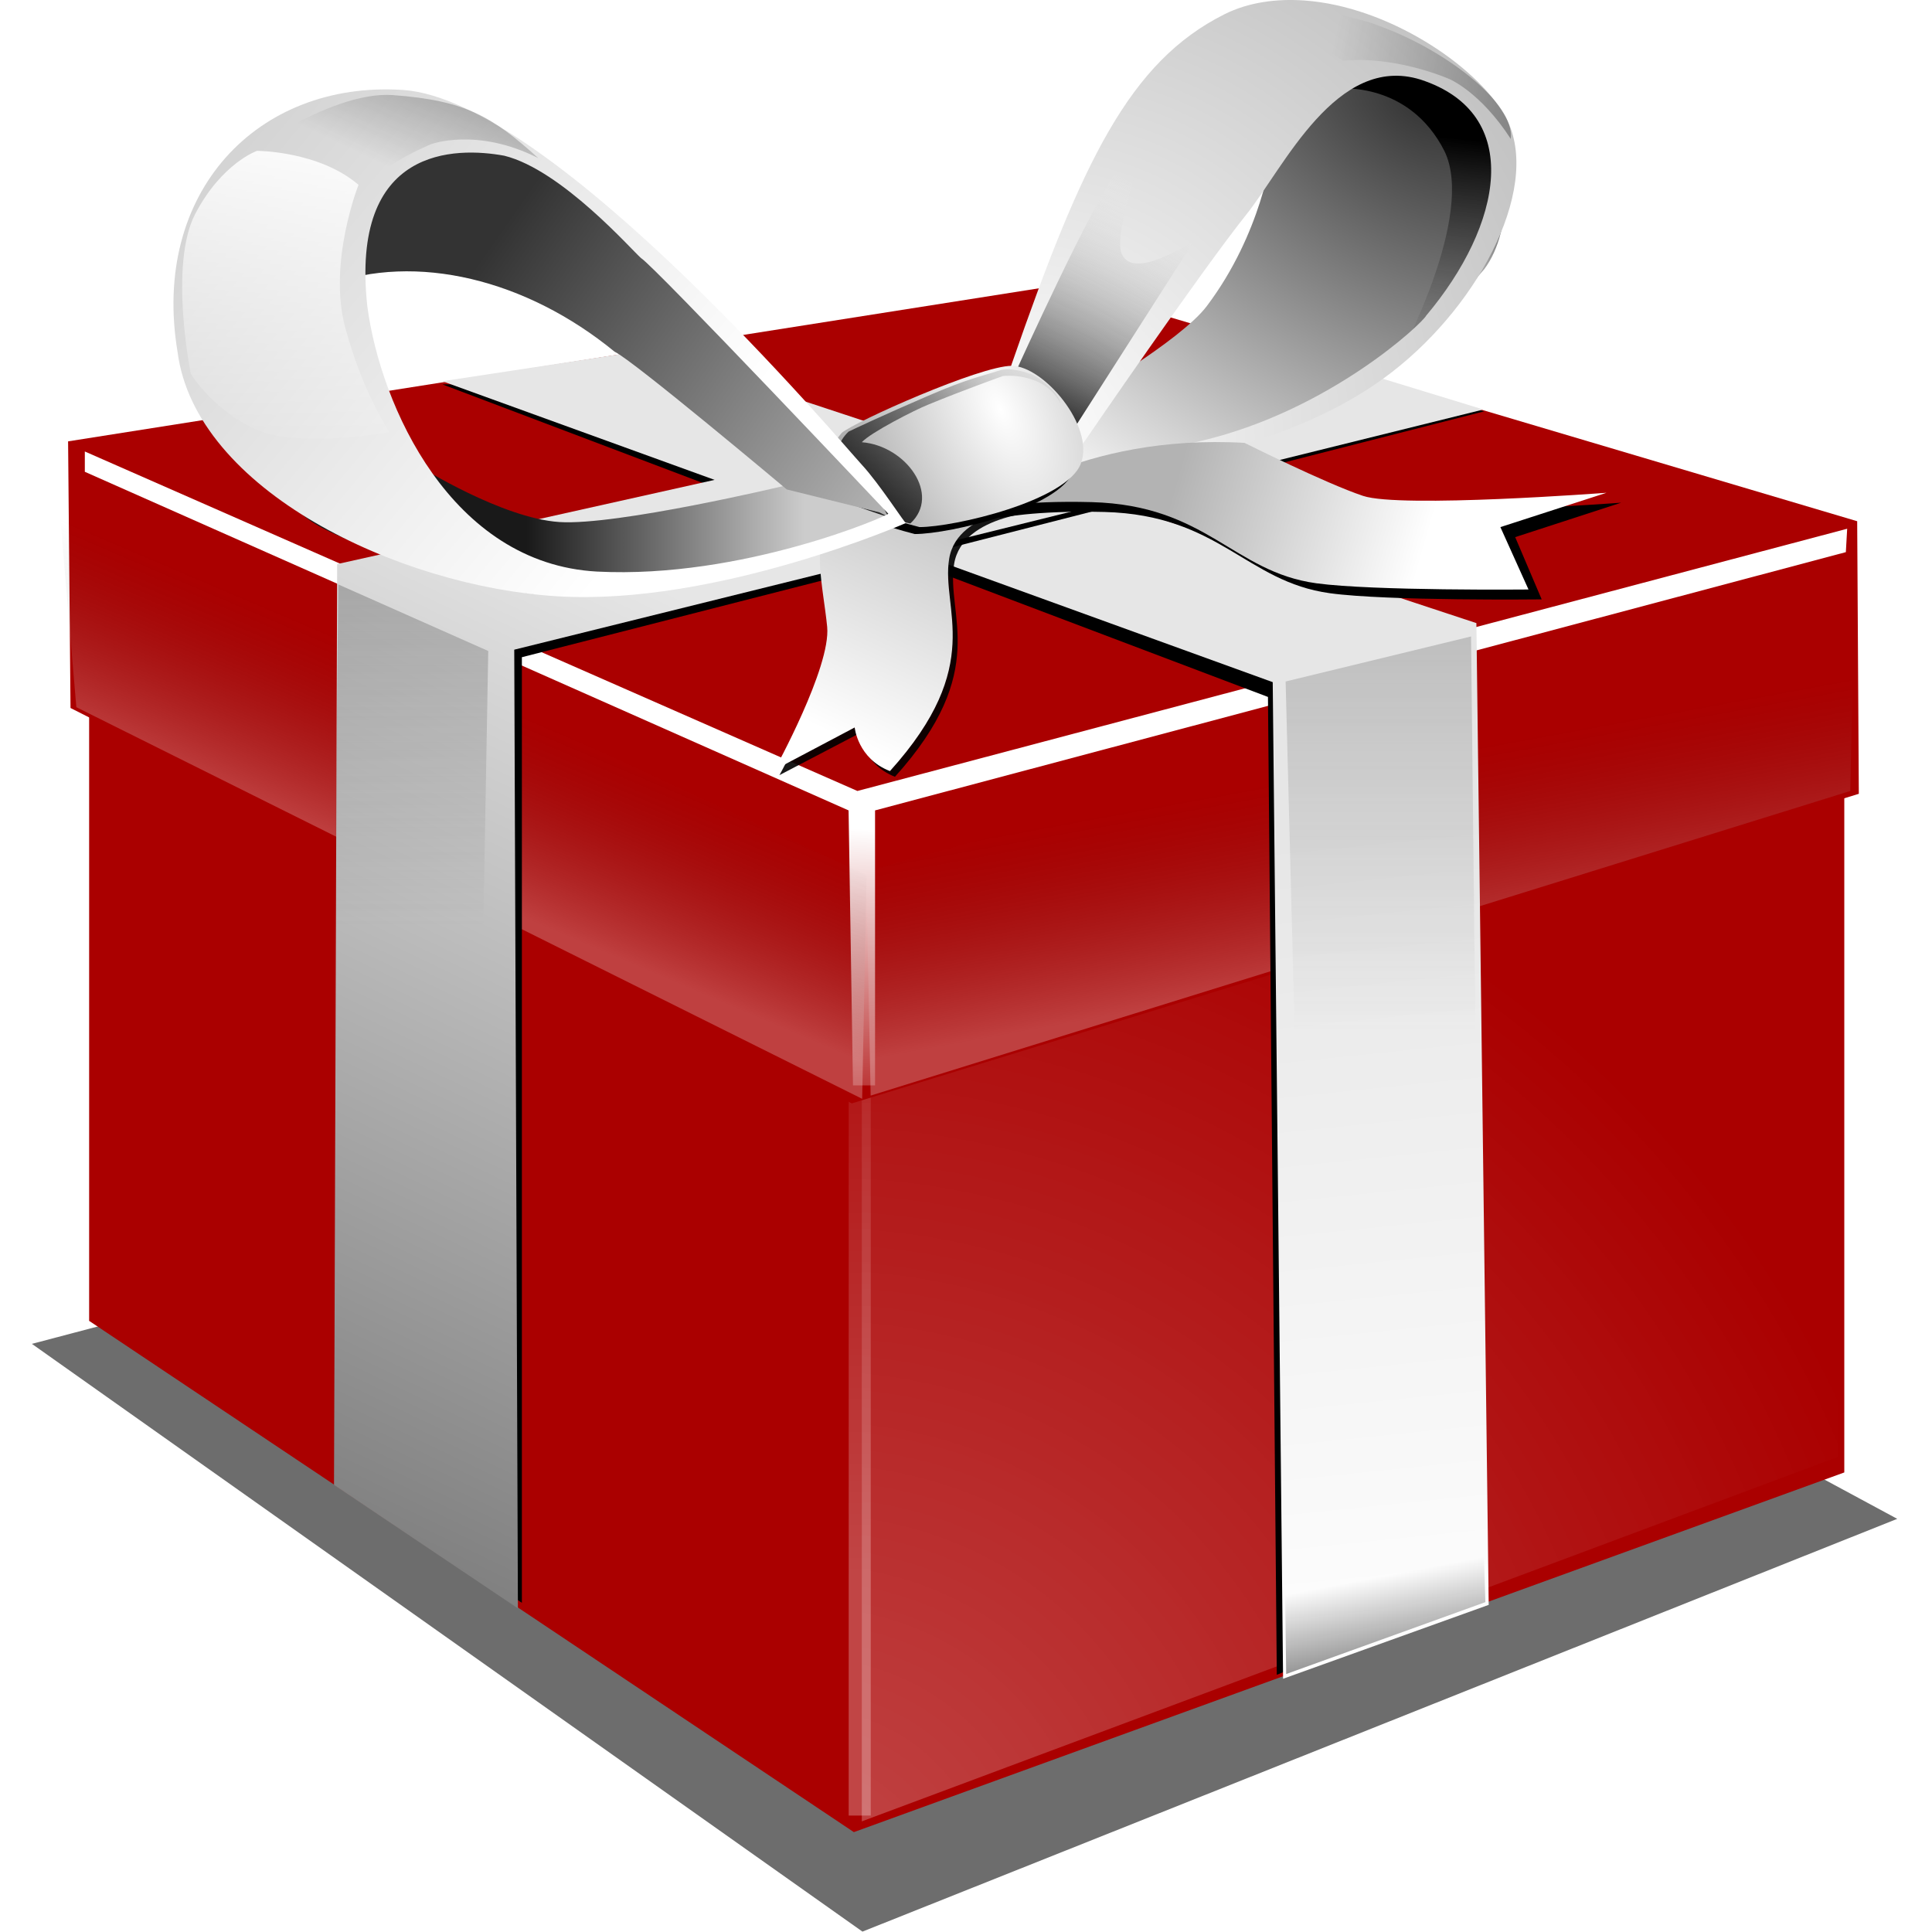 <?xml version="1.0" encoding="UTF-8" standalone="no"?>
<!-- Created with Inkscape (http://www.inkscape.org/) -->

<svg
   xmlns:dc="http://purl.org/dc/elements/1.1/"
   xmlns:cc="http://creativecommons.org/ns#"
   xmlns:rdf="http://www.w3.org/1999/02/22-rdf-syntax-ns#"
   xmlns:svg="http://www.w3.org/2000/svg"
   xmlns="http://www.w3.org/2000/svg"
   xmlns:xlink="http://www.w3.org/1999/xlink"
   xmlns:sodipodi="http://sodipodi.sourceforge.net/DTD/sodipodi-0.dtd"
   xmlns:inkscape="http://www.inkscape.org/namespaces/inkscape"
   id="svg5520"
   sodipodi:docname="openclipart_261_red_present.svg"
   viewBox="0 0 692.11 692.11"
   sodipodi:version="0.32"
   version="1.0"
   inkscape:output_extension="org.inkscape.output.svg.inkscape"
   inkscape:version="0.91 r13725"
   width="692.11"
   height="692.11">
  <defs
     id="defs5522">
    <filter
       id="filter5389"
       inkscape:collect="always">
      <feGaussianBlur
         id="feGaussianBlur5391"
         stdDeviation="0.08"
         inkscape:collect="always" />
    </filter>
    <filter
       id="filter5115"
       inkscape:collect="always">
      <feGaussianBlur
         id="feGaussianBlur5117"
         stdDeviation="0.07"
         inkscape:collect="always" />
    </filter>
    <linearGradient
       id="linearGradient5119"
       inkscape:collect="always">
      <stop
         id="stop5121"
         style="stop-color:rgb(0, 0, 0)"
         offset="0" />
      <stop
         id="stop5123"
         style="stop-color:rgb(0, 0, 0);stop-opacity:0"
         offset="1" />
    </linearGradient>
    <filter
       id="filter5073"
       inkscape:collect="always">
      <feGaussianBlur
         id="feGaussianBlur5075"
         stdDeviation="0.053"
         inkscape:collect="always" />
    </filter>
    <filter
       id="filter4943"
       inkscape:collect="always">
      <feGaussianBlur
         id="feGaussianBlur4945"
         stdDeviation="0.105"
         inkscape:collect="always" />
    </filter>
    <filter
       id="filter4875"
       inkscape:collect="always">
      <feGaussianBlur
         id="feGaussianBlur4877"
         stdDeviation="0.084"
         inkscape:collect="always" />
    </filter>
    <filter
       id="filter5203"
       inkscape:collect="always">
      <feGaussianBlur
         id="feGaussianBlur5205"
         stdDeviation="0.149"
         inkscape:collect="always" />
    </filter>
    <filter
       id="filter4358"
       height="1.201"
       width="1.048"
       y="-0.1"
       x="-0.024"
       inkscape:collect="always">
      <feGaussianBlur
         id="feGaussianBlur4360"
         stdDeviation="0.14"
         inkscape:collect="always" />
    </filter>
    <filter
       id="filter4332"
       inkscape:collect="always">
      <feGaussianBlur
         id="feGaussianBlur4334"
         stdDeviation="0.08"
         inkscape:collect="always" />
    </filter>
    <filter
       id="filter4009"
       inkscape:collect="always">
      <feGaussianBlur
         id="feGaussianBlur4011"
         stdDeviation="0.151"
         inkscape:collect="always" />
    </filter>
    <linearGradient
       id="linearGradient3969"
       inkscape:collect="always">
      <stop
         id="stop3971"
         style="stop-color:rgb(77, 77, 77)"
         offset="0" />
      <stop
         id="stop3973"
         style="stop-color:rgb(77, 77, 77);stop-opacity:0"
         offset="1" />
    </linearGradient>
    <filter
       id="filter3954"
       inkscape:collect="always">
      <feGaussianBlur
         id="feGaussianBlur3956"
         stdDeviation="0.146"
         inkscape:collect="always" />
    </filter>
    <filter
       id="filter3936"
       inkscape:collect="always">
      <feGaussianBlur
         id="feGaussianBlur3938"
         stdDeviation="0.191"
         inkscape:collect="always" />
    </filter>
    <filter
       id="filter3840"
       inkscape:collect="always">
      <feGaussianBlur
         id="feGaussianBlur3842"
         stdDeviation="0.291"
         inkscape:collect="always" />
    </filter>
    <filter
       id="filter4286"
       inkscape:collect="always">
      <feGaussianBlur
         id="feGaussianBlur4288"
         stdDeviation="0.18"
         inkscape:collect="always" />
    </filter>
    <linearGradient
       id="linearGradient4224"
       inkscape:collect="always">
      <stop
         id="stop4226"
         style="stop-color:rgb(255, 255, 255)"
         offset="0" />
      <stop
         id="stop4228"
         style="stop-color:rgb(77, 77, 77);stop-opacity:0"
         offset="1" />
    </linearGradient>
    <filter
       id="filter3888"
       height="1.049"
       width="2.454"
       y="-0.024"
       x="-0.727"
       inkscape:collect="always">
      <feGaussianBlur
         id="feGaussianBlur3890"
         stdDeviation="0.157"
         inkscape:collect="always" />
    </filter>
    <linearGradient
       id="linearGradient3892"
       inkscape:collect="always">
      <stop
         id="stop3894"
         style="stop-color:rgb(255, 255, 255)"
         offset="0" />
      <stop
         id="stop3896"
         style="stop-color:rgb(255, 255, 255);stop-opacity:0"
         offset="1" />
    </linearGradient>
    <filter
       id="filter4049"
       inkscape:collect="always">
      <feGaussianBlur
         id="feGaussianBlur4051"
         stdDeviation="0.287"
         inkscape:collect="always" />
    </filter>
    <filter
       id="filter4715"
       height="1.266"
       width="1.119"
       y="-0.133"
       x="-0.06"
       inkscape:collect="always">
      <feGaussianBlur
         id="feGaussianBlur4717"
         stdDeviation="2.386"
         inkscape:collect="always" />
    </filter>
    <radialGradient
       id="radialGradient2650"
       gradientUnits="userSpaceOnUse"
       cy="238.35"
       cx="985.76"
       gradientTransform="matrix(1.164,-1.975,2.046,1.206,-614.23,1863.9)"
       r="11.035"
       inkscape:collect="always">
      <stop
         id="stop4027"
         style="stop-color:rgb(255, 255, 255)"
         offset="0" />
      <stop
         id="stop4029"
         style="stop-color:rgb(255, 255, 255);stop-opacity:0"
         offset="1" />
    </radialGradient>
    <linearGradient
       id="linearGradient2652"
       y2="218.97"
       xlink:href="#linearGradient3892"
       gradientUnits="userSpaceOnUse"
       x2="1002.9"
       y1="233.49"
       x1="1002.9"
       inkscape:collect="always" />
    <linearGradient
       id="linearGradient2654"
       y2="214.7"
       xlink:href="#linearGradient4224"
       gradientUnits="userSpaceOnUse"
       x2="992.39"
       gradientTransform="translate(16.514,-35.636)"
       y1="219.12"
       x1="991.58"
       inkscape:collect="always" />
    <linearGradient
       id="linearGradient2656"
       y2="223.38"
       xlink:href="#linearGradient3892"
       gradientUnits="userSpaceOnUse"
       x2="1003.1"
       gradientTransform="translate(16.514,-35.636)"
       y1="215.93"
       x1="1002.8"
       inkscape:collect="always" />
    <linearGradient
       id="linearGradient2660"
       y2="214.7"
       xlink:href="#linearGradient4224"
       gradientUnits="userSpaceOnUse"
       x2="992.39"
       gradientTransform="translate(30.258,-36.49)"
       y1="219.12"
       x1="991.58"
       inkscape:collect="always" />
    <linearGradient
       id="linearGradient2666"
       y2="220.49"
       xlink:href="#linearGradient3969"
       gradientUnits="userSpaceOnUse"
       x2="991.1"
       gradientTransform="translate(16.514,-35.636)"
       y1="208.36"
       x1="991.1"
       inkscape:collect="always" />
    <linearGradient
       id="linearGradient2670"
       y2="220.49"
       xlink:href="#linearGradient3969"
       gradientUnits="userSpaceOnUse"
       x2="991.1"
       gradientTransform="translate(22.384,-0.586)"
       y1="208.36"
       x1="991.1"
       inkscape:collect="always" />
    <linearGradient
       id="linearGradient2672"
       y2="213.36"
       gradientUnits="userSpaceOnUse"
       x2="1003"
       gradientTransform="translate(17.482,-35.69)"
       y1="206.81"
       x1="999.14"
       inkscape:collect="always">
      <stop
         id="stop4364"
         style="stop-color:rgb(179, 179, 179)"
         offset="0" />
      <stop
         id="stop4366"
         style="stop-color:rgb(255, 255, 255)"
         offset="1" />
    </linearGradient>
    <linearGradient
       id="linearGradient2674"
       y2="164.62"
       gradientUnits="userSpaceOnUse"
       x2="1006.1"
       y1="170.13"
       x1="1006.7"
       inkscape:collect="always">
      <stop
         id="stop5135"
         style="stop-color:rgb(127, 127, 127);stop-opacity:0"
         offset="0" />
      <stop
         id="stop5137"
         style="stop-color:rgb(0, 0, 0)"
         offset="1" />
    </linearGradient>
    <linearGradient
       id="linearGradient2680"
       y2="165.69"
       gradientUnits="userSpaceOnUse"
       x2="1013"
       y1="170.63"
       x1="1015.5"
       inkscape:collect="always">
      <stop
         id="stop4893"
         style="stop-color:rgb(51, 51, 51)"
         offset="0" />
      <stop
         id="stop4895"
         style="stop-color:rgb(255, 255, 255);stop-opacity:0"
         offset="1" />
    </linearGradient>
    <linearGradient
       id="linearGradient2686"
       y2="169.45"
       gradientUnits="userSpaceOnUse"
       x2="1015.7"
       y1="174.22"
       x1="1019.5"
       inkscape:collect="always">
      <stop
         id="stop4951"
         style="stop-color:rgb(0, 0, 0)"
         offset="0" />
      <stop
         id="stop4953"
         style="stop-color:rgb(0, 0, 0);stop-opacity:0"
         offset="1" />
    </linearGradient>
    <linearGradient
       id="linearGradient2688"
       y2="174.3"
       gradientUnits="userSpaceOnUse"
       x2="1017.1"
       y1="166.91"
       x1="1027.7"
       inkscape:collect="always">
      <stop
         id="stop4817"
         style="stop-color:rgb(51, 51, 51)"
         offset="0" />
      <stop
         id="stop4819"
         style="stop-color:rgb(204, 204, 204)"
         offset="1" />
    </linearGradient>
    <linearGradient
       id="linearGradient2690"
       y2="174.4"
       gradientUnits="userSpaceOnUse"
       x2="1025.1"
       y1="164.83"
       x1="1036.5"
       inkscape:collect="always">
      <stop
         id="stop4809"
         style="stop-color:rgb(204, 204, 204)"
         offset="0" />
      <stop
         id="stop4811"
         style="stop-color:rgb(255, 255, 255)"
         offset="1" />
    </linearGradient>
    <linearGradient
       id="linearGradient2692"
       y2="162.04"
       xlink:href="#linearGradient5119"
       gradientUnits="userSpaceOnUse"
       x2="1008.6"
       y1="162.97"
       x1="1004.5"
       inkscape:collect="always" />
    <linearGradient
       id="linearGradient2694"
       y2="163.86"
       xlink:href="#linearGradient5119"
       gradientUnits="userSpaceOnUse"
       x2="1008.2"
       gradientTransform="translate(22.425,0.718)"
       y1="161.72"
       x1="1006.5"
       inkscape:collect="always" />
    <linearGradient
       id="linearGradient2696"
       y2="171.9"
       gradientUnits="userSpaceOnUse"
       x2="1032.4"
       y1="164.11"
       x1="1031.8"
       inkscape:collect="always">
      <stop
         id="stop5295"
         style="stop-color:rgb(255, 255, 255)"
         offset="0" />
      <stop
         id="stop5297"
         style="stop-color:rgb(255, 255, 255);stop-opacity:0"
         offset="1" />
    </linearGradient>
    <linearGradient
       id="linearGradient2706"
       y2="173.07"
       gradientUnits="userSpaceOnUse"
       x2="1027"
       gradientTransform="matrix(-15.815,0,0,15.815,16437.975,-2436.6)"
       y1="173.07"
       x1="1020.7"
       inkscape:collect="always">
      <stop
         id="stop5399"
         style="stop-color:rgb(204, 204, 204)"
         offset="0" />
      <stop
         id="stop5401"
         style="stop-color:rgb(25, 25, 25)"
         offset="1" />
    </linearGradient>
    <radialGradient
       id="radialGradient2709"
       gradientUnits="userSpaceOnUse"
       cy="205.93"
       cx="999.93"
       gradientTransform="matrix(-55.986,25.92,51.367,110.96,45769.975,-48503)"
       r="2.865"
       inkscape:collect="always">
      <stop
         id="stop4803"
         style="stop-color:rgb(255, 255, 255)"
         offset="0" />
      <stop
         id="stop4805"
         style="stop-color:rgb(0, 0, 0)"
         offset="1" />
    </radialGradient>
    <linearGradient
       id="linearGradient2714"
       y2="174.09"
       gradientUnits="userSpaceOnUse"
       x2="1006.7"
       gradientTransform="matrix(-15.815,0,0,15.815,16437.975,-2436.6)"
       y1="172.48"
       x1="1012.3"
       inkscape:collect="always">
      <stop
         id="stop2957"
         style="stop-color:rgb(179, 179, 179)"
         offset="0" />
      <stop
         id="stop2959"
         style="stop-color:rgb(255, 255, 255)"
         offset="1" />
    </linearGradient>
    <radialGradient
       id="radialGradient2717"
       gradientUnits="userSpaceOnUse"
       cy="209.14"
       cx="990.44"
       gradientTransform="matrix(28.792,-35.184,-33.772,-27.637,-21080.025,40907)"
       r="5.838"
       inkscape:collect="always">
      <stop
         id="stop4206"
         style="stop-color:rgb(255, 255, 255)"
         offset="0" />
      <stop
         id="stop4208"
         style="stop-color:rgb(179, 179, 179)"
         offset="1" />
    </radialGradient>
    <linearGradient
       id="linearGradient2726"
       y2="232.99"
       gradientUnits="userSpaceOnUse"
       x2="991.81"
       gradientTransform="matrix(-15.815,0,0,15.815,16176.975,-3000.2)"
       y1="237.27"
       x1="990.99"
       inkscape:collect="always">
      <stop
         id="stop4017"
         style="stop-color:rgb(0, 0, 0)"
         offset="0" />
      <stop
         id="stop4019"
         style="stop-color:rgb(0, 0, 0);stop-opacity:0"
         offset="1" />
    </linearGradient>
    <radialGradient
       id="radialGradient2730"
       gradientUnits="userSpaceOnUse"
       cy="164.89"
       cx="1006.3"
       gradientTransform="matrix(-15.657,27.812,42.83,24.111,9211.275,-31809)"
       r="5.473"
       inkscape:collect="always">
      <stop
         id="stop4825"
         style="stop-color:rgb(51, 51, 51)"
         offset="0" />
      <stop
         id="stop4827"
         style="stop-color:rgb(239, 239, 239)"
         offset="1" />
    </radialGradient>
    <linearGradient
       id="linearGradient2733"
       y2="235.48"
       gradientUnits="userSpaceOnUse"
       x2="1020"
       gradientTransform="matrix(-15.815,0,0,15.815,16176.975,-3000.2)"
       y1="210.21"
       x1="1007.9"
       inkscape:collect="always">
      <stop
         id="stop4306"
         style="stop-color:rgb(230, 230, 230)"
         offset="0" />
      <stop
         id="stop4308"
         style="stop-color:rgb(102, 102, 102)"
         offset="1" />
    </linearGradient>
    <linearGradient
       id="linearGradient2738"
       y2="216.38"
       gradientUnits="userSpaceOnUse"
       x2="996.02"
       gradientTransform="matrix(-15.815,0,0,15.815,16176.975,-3000.2)"
       y1="235.88"
       x1="994.01"
       inkscape:collect="always">
      <stop
         id="stop3960"
         style="stop-color:rgb(255, 255, 255)"
         offset="0" />
      <stop
         id="stop3962"
         style="stop-color:rgb(230, 230, 230)"
         offset="1" />
    </linearGradient>
  </defs>
  <sodipodi:namedview
     id="base"
     bordercolor="#666666"
     inkscape:pageshadow="2"
     inkscape:window-y="48"
     pagecolor="#ffffff"
     inkscape:window-height="945"
     inkscape:zoom="0.7"
     inkscape:window-x="-8"
     showgrid="false"
     borderopacity="1.0"
     inkscape:current-layer="layer1"
     inkscape:cx="376.13894"
     inkscape:cy="318.40285"
     inkscape:window-width="1280"
     inkscape:pageopacity="0.0"
     inkscape:document-units="px"
     inkscape:window-maximized="1" />
  <g
     id="layer1"
     inkscape:label="Camada 1"
     inkscape:groupmode="layer"
     transform="translate(-20.219,-117.73)">
    <g
       id="g3467"
       transform="translate(12.787,0)">
      <path
         inkscape:connector-curvature="0"
         d="m 1281.8,669.91 53.2,20.64 42.7,-29.39 -53.2,-13.65 -42.7,22.4 z"
         transform="matrix(-6.968,0,0,7.164,9618.675,-4137.4)"
         style="opacity:0.756;fill:#000000;fill-rule:evenodd;filter:url(#filter4715)"
         sodipodi:nodetypes="ccccc"
         id="path4665" />
      <path
         inkscape:connector-curvature="0"
         d="m 668.123,368.18 0,277.03 -354.81,128.85 -273.95,-183.15 0,-263.18 281.65,149.29 347.11,-108.84 z"
         style="fill:#aa0000;fill-rule:evenodd"
         sodipodi:nodetypes="ccccccc"
         id="path3105" />
      <path
         inkscape:connector-curvature="0"
         d="m 997.28,194.51 22.12,8.26 0,-17.07 -22.12,-6.72 0,15.53 z"
         transform="matrix(-15.815,0,0,15.815,16437.975,-2436.6)"
         style="opacity:0.525;fill:url(#radialGradient2650);fill-rule:evenodd;filter:url(#filter4049)"
         sodipodi:nodetypes="ccccc"
         id="path3107" />
      <rect
         x="1002.7"
         y="222.42"
         width="0.439"
         height="15.805"
         transform="matrix(-18.002,0,0,18.002,18369.975,-3520.4)"
         style="opacity:0.522;fill:url(#linearGradient2652);filter:url(#filter3888)"
         id="rect3109" />
      <path
         inkscape:connector-curvature="0"
         d="m 387.475,219.77 -355.65,56.07 0.87,95.52 279.89,141.64 360.74,-110.9 -0.584,-97.65 -285.27,-84.68 z"
         style="fill:#aa0000"
         sodipodi:nodetypes="ccccccc"
         id="path3111" />
      <path
         inkscape:connector-curvature="0"
         d="m 996.92,175.07 0.09,4.36 22.19,6.9 0.1,-5.08 -22.38,-6.18 z"
         transform="matrix(-15.815,0,0,15.815,16437.975,-2436.6)"
         style="opacity:0.5;fill:url(#linearGradient2654);fill-rule:evenodd;filter:url(#filter4286)"
         sodipodi:nodetypes="ccccc"
         id="path3113" />
      <path
         inkscape:connector-curvature="0"
         d="m 997.08,173.49 22.42,5.94 17.5,-7.69 0,0.46 -17.3,7.67 -0.1,6.23 -0.5,0 0,-6.23 -21.99,-5.85 -0.03,-0.53 z"
         transform="matrix(-15.815,0,0,15.815,16437.975,-2436.6)"
         style="fill:url(#linearGradient2656);fill-rule:evenodd;filter:url(#filter3840)"
         sodipodi:nodetypes="cccccccccc"
         id="path3115" />
      <path
         inkscape:connector-curvature="0"
         d="m 1023.9,170.19 -18.3,5.78 -0.2,21.61 4.6,1.87 0.2,-22.15 18.7,-7.08 -5,-0.03 z"
         transform="matrix(-15.815,0,0,15.815,16437.975,-2436.6)"
         style="fill:#000000;fill-rule:evenodd;filter:url(#filter3936)"
         sodipodi:nodetypes="ccccccc"
         id="path3117" />
      <path
         inkscape:connector-curvature="0"
         d="m 239.845,243.06 296.48,97.89 4.41,351.7 -73.66,26.47 -3.71,-357.02 -297.45,-107.8 73.93,-11.24 z"
         style="fill:url(#linearGradient2738);fill-rule:evenodd"
         sodipodi:nodetypes="ccccccc"
         id="path3119" />
      <path
         inkscape:connector-curvature="0"
         d="m 1014.7,176.33 0.4,4.61 17.8,4.54 0.1,-5.09 -18.3,-4.06 z"
         transform="matrix(15.815,3.848,0,15.815,-16019.025,-6396.6)"
         style="opacity:0.5;fill:url(#linearGradient2660);fill-rule:evenodd;filter:url(#filter4286)"
         sodipodi:nodetypes="ccccc"
         id="path3121" />
      <path
         inkscape:connector-curvature="0"
         d="m 1005.3,170.83 21.8,5.57 0,21.42 4.2,-2.82 -0.2,-20.54 -21.6,-4.75 -4.2,1.12 z"
         transform="matrix(-15.815,0,0,15.815,16437.975,-2436.6)"
         style="fill:#000000;fill-rule:evenodd;filter:url(#filter3954)"
         sodipodi:nodetypes="ccccccc"
         id="path3123" />
      <path
         inkscape:connector-curvature="0"
         d="m 538.815,264.43 -347.16,86.04 1.31,343.43 -65.88,-44.22 1.13,-329.87 342.1,-76.34 68.5,20.96 z"
         style="fill:url(#linearGradient2733);fill-rule:evenodd"
         sodipodi:nodetypes="ccccccc"
         id="path3125" />
      <path
         inkscape:connector-curvature="0"
         d="m 462.965,172.71 c 0,0 -3.45,28.5 -23.26,54.73 -9.4,12.45 -45.83,33.52 -45.83,33.52 l -19.85,23.94 c 0,0 20.53,6.85 30.79,5.48 10.26,-1.37 61.17,-16.14 80.32,-27.09 19.16,-10.94 53.36,-49.52 55.42,-58.42 2.05,-8.89 11.5,-32.01 3.29,-47.07 -8.21,-15.05 -24.1,-22.03 -28.89,-22.72 -4.79,-0.68 -49.94,22.58 -49.94,22.58 l -2.05,15.05 z"
         style="fill:url(#radialGradient2730);fill-rule:evenodd"
         sodipodi:nodetypes="csccssssscc"
         id="path3127" />
      <path
         inkscape:connector-curvature="0"
         d="m 1005.6,175.93 4.2,1.02 -0.3,11.59 -4,-3.55 0.1,-9.06 z"
         transform="matrix(-15.815,0,0,15.815,16437.975,-2436.6)"
         style="opacity:0.591;fill:url(#linearGradient2666);fill-rule:evenodd;filter:url(#filter4009)"
         sodipodi:nodetypes="ccccc"
         id="path3129" />
      <path
         inkscape:connector-curvature="0"
         d="m 538.355,651.7 1.18,39.97 -71.34,25.75 -0.59,-44.11 70.75,-21.61 z"
         style="fill:url(#linearGradient2726);fill-rule:evenodd"
         sodipodi:nodetypes="ccccc"
         id="path3131" />
      <path
         inkscape:connector-curvature="0"
         d="m 1011.5,210.58 4.1,1.82 -0.2,11.19 -4,-3.55 0.1,-9.46 z"
         transform="matrix(13.1,0,0,13.1,-13122.025,-2431.5)"
         style="opacity:0.674;fill:url(#linearGradient2670);fill-rule:evenodd;filter:url(#filter4009)"
         sodipodi:nodetypes="ccccc"
         id="path3133" />
      <g
         transform="matrix(-15.741,1.527,1.527,15.741,16094.975,-3975.6)"
         id="g3135">
        <path
           inkscape:connector-curvature="0"
           d="m 1015,173.21 c 0,0 1.9,-0.14 2.2,0.99 0.3,1.13 -0.6,2.48 1.8,4.67 0.7,-0.36 0.7,-1.06 0.7,-1.06 l 1.9,0.77 c 0,0 -1.5,-2.19 -1.5,-3.11 0,-0.91 0.2,-2.05 -0.4,-2.4 -0.7,-0.35 -3.8,-0.35 -3.8,-0.35 l -0.9,0.49 z"
           style="opacity:0.953;fill:#000000;fill-rule:evenodd;filter:url(#filter4332)"
           sodipodi:nodetypes="cscccsscc"
           id="path3137" />
        <path
           inkscape:connector-curvature="0"
           d="m 1015.1,173.08 c 0,0 1.9,-0.14 2.2,0.99 0.3,1.13 -0.6,2.47 1.8,4.66 0.7,-0.35 0.7,-1.06 0.7,-1.06 l 1.9,0.78 c 0,0 -1.5,-2.19 -1.5,-3.11 0,-0.92 0.2,-2.05 -0.4,-2.4 -0.7,-0.36 -3.8,-0.36 -3.8,-0.36 l -0.9,0.5 z"
           style="fill:url(#linearGradient2672);fill-rule:evenodd"
           sodipodi:nodetypes="cscccsscc"
           id="path3139" />
      </g>
      <path
         inkscape:connector-curvature="0"
         d="m 1010.4,171.77 c 0,0 -1.8,0.92 -2.7,1.2 -0.8,0.28 -5.5,-0.07 -5.5,-0.07 l 2.4,0.78 -0.6,1.41 c 0,0 3.5,0.04 4.8,-0.14 1.9,-0.26 2.5,-1.77 5.1,-1.84 1.6,-0.04 2.4,0.14 2.4,0.14 0,0 -2.1,-1.69 -5.9,-1.48 z"
         transform="matrix(-15.815,0,0,15.815,16437.975,-2436.6)"
         style="fill:#000000;fill-rule:evenodd;filter:url(#filter4358)"
         sodipodi:nodetypes="cscccsscc"
         id="path3141" />
      <path
         inkscape:connector-curvature="0"
         d="m 1008.6,163.52 c 0,0 -1.1,-0.63 -1.5,-0.63 -0.5,0 -2,0.58 -2.1,1.36 -0.2,0.79 -0.4,2.42 0.3,3.36 0.8,0.95 1.9,1.94 1.9,1.94 0,0 -1.7,-3.16 -1,-4.61 0.8,-1.59 2.4,-1.42 2.4,-1.42 z"
         transform="matrix(-15.815,0,0,15.815,16437.975,-2436.6)"
         style="fill:url(#linearGradient2674);fill-rule:evenodd;filter:url(#filter5203)"
         sodipodi:nodetypes="cssscsc"
         id="path3143" />
      <path
         inkscape:connector-curvature="0"
         d="m 474.725,117.91 c 29.76,2.09 61.2,23.06 71.66,41.02 13.95,23.95 -8.02,67.13 -40.3,92.09 -44.25,34.2 -110.44,35.47 -110.44,35.47 0,-1.03 -43.23,11.95 -25.7,-38.6 25.18,-72.57 42.19,-108.02 76.11,-125.04 8.69,-4.36 18.75,-5.64 28.67,-4.94 z m 41.62,28.34 c -30.19,-9.41 -49.04,31.59 -62.38,48.27 -16.42,20.52 -57.82,81.05 -57.82,81.05 l -8.4,10.87 c 0,0 4.57,0.08 50.41,-10.87 45.83,-10.95 78.79,-42 80.16,-44.74 27.31,-32.41 35.35,-72.42 -1.97,-84.58 z"
         style="fill:url(#radialGradient2717);fill-rule:evenodd"
         sodipodi:nodetypes="csssssccsccscc"
         id="path3145" />
      <path
         inkscape:connector-curvature="0"
         d="m 453.265,276.38 c 0,0 29.07,14.53 42.48,19 13.41,4.47 87.19,-1.12 87.19,-1.12 l -38.01,12.3 10.07,22.35 c 0,0 -55.74,0.55 -76.02,-2.23 -29.92,-4.1 -39.12,-27.95 -80.48,-29.07 -24.81,-0.67 -38.01,2.24 -38.01,2.24 0,0 33.54,-26.83 92.78,-23.47 z"
         style="fill:url(#linearGradient2714);fill-rule:evenodd"
         sodipodi:nodetypes="cscccsscc"
         id="path3147" />
      <path
         inkscape:connector-curvature="0"
         d="m 1019.9,171.39 c 0,0 -3.1,-1.43 -3.8,-1.43 -0.7,0 -1.9,1.37 -1.5,2.21 0.3,0.85 2.8,1.44 3.6,1.44 0.7,-0.18 1.3,-0.4 2,-0.72 0,-0.45 -0.3,-1.5 -0.3,-1.5 z"
         transform="matrix(-15.815,0,0,15.815,16437.975,-2436.6)"
         style="fill:#000000;fill-rule:evenodd;filter:url(#filter4875)"
         sodipodi:nodetypes="cssccc"
         id="path3149" />
      <path
         inkscape:connector-curvature="0"
         d="m 1011.9,167.01 2.8,4.38 1.4,-1.04 c 0,0 -1.4,-3.13 -2.2,-4.52 -0.8,-1.39 -1.3,-2.02 -1.3,-2.02 0,0 1.2,2.92 0.9,3.48 -0.3,0.56 -1.5,-0.28 -1.6,-0.28 z"
         transform="matrix(-15.815,0,0,15.815,16437.975,-2436.6)"
         style="fill:url(#linearGradient2680);fill-rule:evenodd;filter:url(#filter4943)"
         id="path3151" />
      <path
         inkscape:connector-curvature="0"
         d="m 308.945,272.81 c 4.89,-4.12 49.56,-24.03 60.91,-24.03 11.35,0 29.91,21.66 24.76,35.07 -5.16,13.41 -45.39,22.7 -57.77,22.7 -11.03,-2.83 -21.05,-6.33 -31.98,-11.35 0,-7.22 -2.15,-15.29 4.08,-22.39 z"
         style="fill:url(#radialGradient2709);fill-rule:evenodd"
         sodipodi:nodetypes="cssccc"
         id="path3153" />
      <path
         inkscape:connector-curvature="0"
         d="m 327.515,306.11 c 0,0 -35.54,13.03 -57.43,16.45 -21.89,3.42 -66.4,10.92 -77.35,6.81 -10.94,-4.1 -70.46,-16.42 -78.67,-29.41 -8.21,-13 43.78,-15.06 43.78,-15.06 0,0 29.42,18.48 49.95,19.84 20.52,1.37 80.72,-12.99 80.72,-12.99 l 38.31,10.26 0.69,4.1 z"
         style="fill:url(#linearGradient2706);fill-rule:evenodd"
         sodipodi:nodetypes="cssscsccc"
         id="path3155" />
      <path
         inkscape:connector-curvature="0"
         d="m 1015.6,169.98 c 0,0 0.4,-0.17 0.7,-0.07 0.4,0.13 0.7,0.18 1.6,0.57 1,0.43 1.7,0.76 1.8,0.81 0.5,0.48 0.1,0.98 0.2,1.54 -0.4,0.17 -1.4,0.51 -1.6,0.54 -0.7,-0.65 0.1,-1.76 1.1,-1.84 -0.2,-0.22 -1.2,-0.73 -1.5,-0.85 -0.8,-0.33 -1.7,-0.65 -1.7,-0.65 0,0 -0.9,-0.11 -1.3,0.61 0.1,-0.36 0.7,-0.7 0.7,-0.66 z"
         transform="matrix(-15.815,0,0,15.815,16437.975,-2436.6)"
         style="fill:url(#linearGradient2686);fill-rule:evenodd;filter:url(#filter5073)"
         sodipodi:nodetypes="csscccccccc"
         id="path3157" />
      <g
         transform="matrix(-15.815,0,0,15.815,16437.975,-2436.6)"
         id="g3159">
        <path
           inkscape:connector-curvature="0"
           d="m 1019,173.12 2.1,-0.52 c 0,0 3.5,-2.94 3.9,-3.12 2,-1.64 4.5,-2.25 6.5,-1.51 0,0 -0.2,-2.64 -0.9,-2.98 -0.7,-0.35 -2.6,-0.61 -2.6,-0.61 0,0 -2.6,1.73 -2.9,2.03 -0.3,0.3 -4.7,4.63 -4.7,4.63 l -1.3,1.62 -0.3,0.56 0.2,-0.1 z"
           style="fill:url(#linearGradient2688);fill-rule:evenodd"
           sodipodi:nodetypes="ccccscscccc"
           id="path3161" />
        <path
           inkscape:connector-curvature="0"
           d="m 1029.8,163.55 c -3.4,0.22 -10,8.06 -10.4,8.49 -0.4,0.43 -1,1.37 -1,1.32 0,0 4.3,1.88 7.9,1.66 3.6,-0.22 8.2,-2.41 8.6,-5.54 0.6,-3.6 -1.8,-6.14 -5.1,-5.93 z m -2.3,1.49 c 1.1,-0.2 3.5,-0.22 3.1,3.42 -0.3,2.25 -1.9,5.82 -5.2,6 -3.3,0.17 -6.6,-1.27 -6.6,-1.31 0,0 5.3,-5.61 5.6,-5.79 0.2,-0.17 1.8,-2 3.1,-2.32 z"
           style="fill:url(#linearGradient2690);fill-rule:evenodd"
           sodipodi:nodetypes="cscssccssssc"
           id="path3163" />
      </g>
      <path
         inkscape:connector-curvature="0"
         d="m 1004.7,164.66 c -0.1,-0.82 1.5,-2.01 2.9,-2.53 1.3,-0.53 3,-0.36 3,-0.36 0,0 -1.5,0.67 -2.1,1.12 -1.2,-0.12 -2.4,0.41 -2.4,0.41 0,0 -0.7,0.28 -1.4,1.36 z"
         transform="matrix(-15.815,0,0,15.815,16437.975,-2436.6)"
         style="opacity:0.558;fill:url(#linearGradient2692);fill-rule:evenodd;filter:url(#filter5115)"
         sodipodi:nodetypes="cscccc"
         id="path3165" />
      <path
         inkscape:transform-center-x="0.00024645367"
         inkscape:connector-curvature="0"
         transform="matrix(-15.416,3.531,3.531,15.416,15444.975,-6002.9)"
         inkscape:transform-center-y="-0.94061226"
         sodipodi:nodetypes="cscccc"
         d="m 1026.8,165.52 c 0.8,-1.14 1.3,-1.64 2.9,-2.13 1.4,-0.42 3.8,0.67 3.8,0.67 0,0 -1.3,1.37 -1.9,1.83 -0.7,-0.94 -2.5,-1.22 -2.5,-1.22 0,0 -1.1,-0.15 -2.3,0.85 z"
         style="opacity:0.558;fill:url(#linearGradient2694);fill-rule:evenodd;filter:url(#filter5115)"
         id="path3167" />
      <path
         inkscape:connector-curvature="0"
         d="m 1030.8,165.7 c 0,0 0.7,1.76 0.3,3.24 -0.4,1.48 -1,2.36 -1,2.36 0,0 2,0.38 3,-0.05 1,-0.44 1.5,-1.27 1.5,-1.27 0,0 0.5,-2.47 -0.1,-3.62 -0.6,-1.15 -1.4,-1.43 -1.4,-1.43 0,0 -1.4,0 -2.3,0.77 z"
         transform="matrix(-15.815,0,0,15.815,16437.975,-2436.6)"
         style="fill:url(#linearGradient2696);fill-rule:evenodd;filter:url(#filter5389)"
         id="path3169" />
    </g>
  </g>
</svg>
